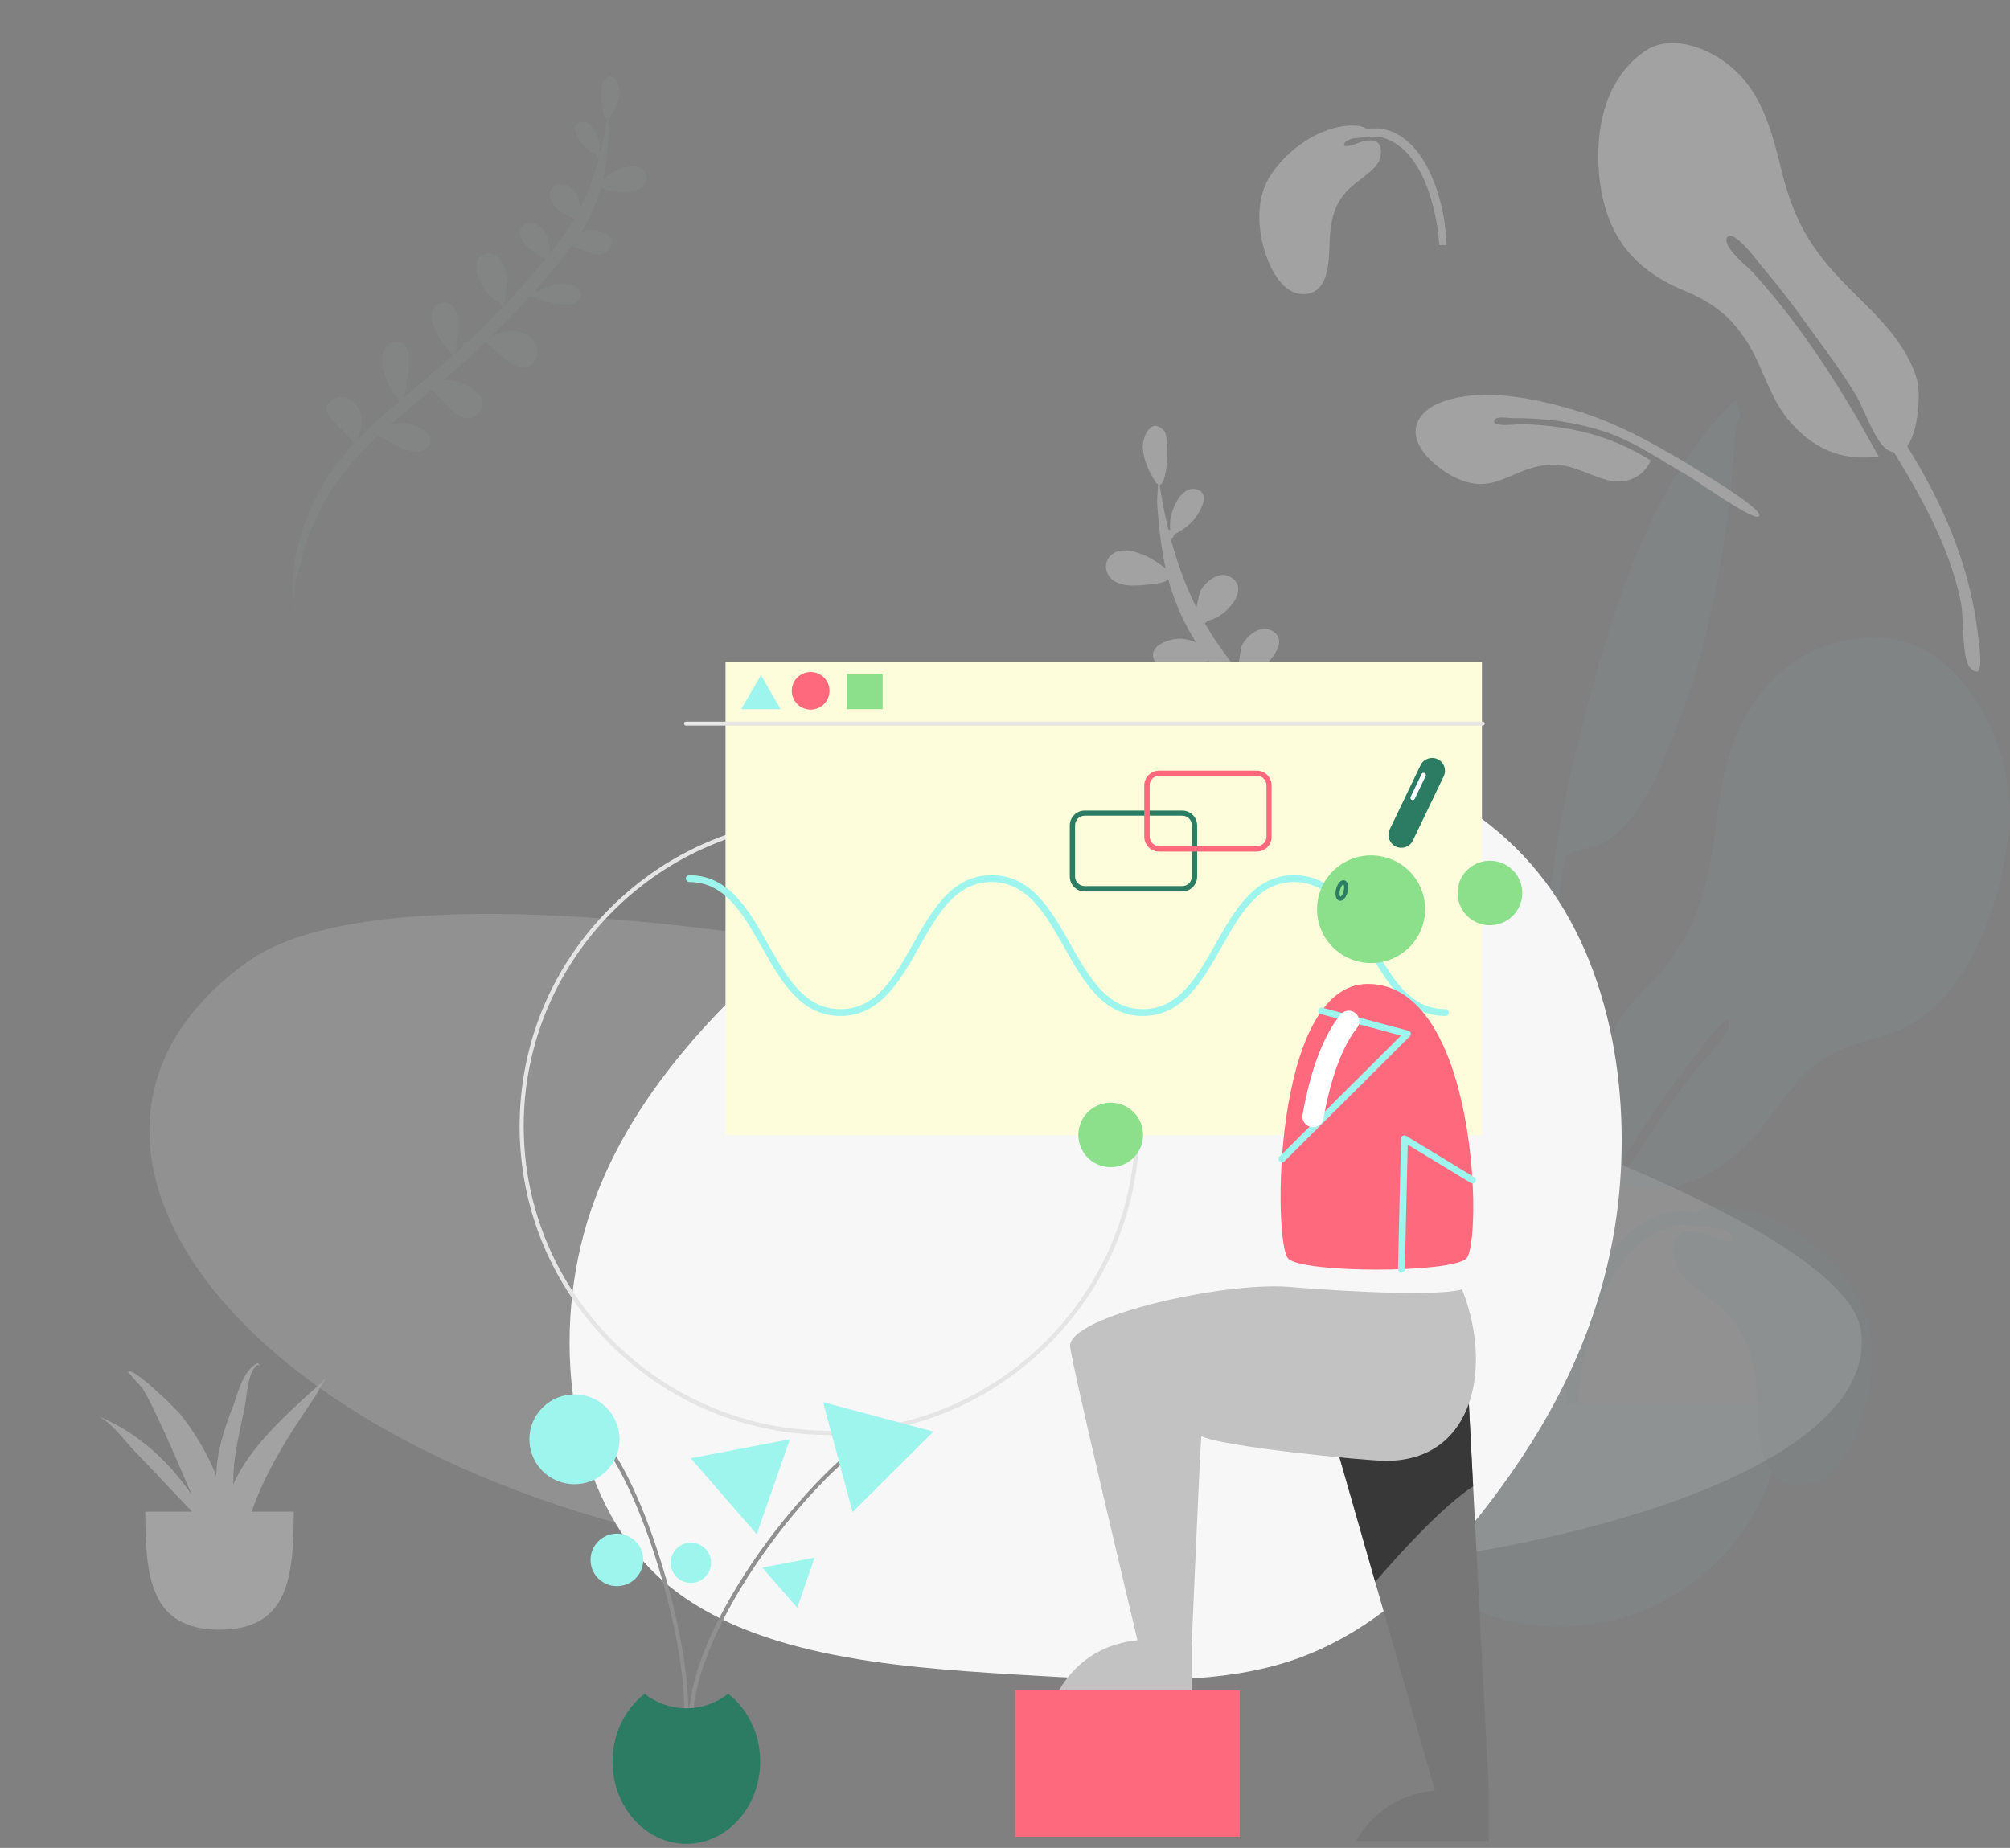 <svg width="522" height="480" viewBox="0 0 522 480" fill="none" xmlns="http://www.w3.org/2000/svg">
<rect x="0" y="0" width="522" height="480" fill="#808080" stroke="none"/>
<g opacity="0.3">
<g opacity="0.505">
<path fill-rule="evenodd" clip-rule="evenodd" d="M483.315 345.744C489.798 394.169 332.588 425.754 197.273 403.711C61.959 381.668 -0.117 295.589 64.453 249.722C129.022 203.856 476.833 297.32 483.315 345.744Z" fill="#F2F2F2"/>
</g>
<path fill-rule="evenodd" clip-rule="evenodd" d="M288.838 143.958C291.284 142.09 295.079 143.281 297.541 144.383C298.49 144.808 300.915 146.167 302.713 147.697C302.476 146.637 302.264 145.567 302.078 144.488C301.318 140.054 300.794 135.535 300.542 131.042C300.476 129.871 300.561 128.561 300.648 127.235C300.677 126.786 300.707 126.334 300.731 125.886C300.632 125.78 300.566 125.633 300.538 125.435C300.527 125.517 300.522 125.583 300.517 125.634C300.51 125.715 300.506 125.756 300.493 125.759C300.48 125.763 300.457 125.728 300.412 125.659C300.394 125.632 300.373 125.599 300.348 125.562C298.528 122.843 297 119.779 296.79 116.411C296.612 113.555 298.961 108.15 302.291 111.892C303.781 113.563 303.394 125.297 301.156 126.017C301.754 129.905 302.506 133.787 303.447 137.62C303.588 137.595 303.732 137.593 303.874 137.612C303.861 136.659 303.859 135.619 303.898 135.262C304.234 132.182 306.809 125.929 310.908 127.143C314.058 128.076 312.128 131.917 311.056 133.598C309.33 136.304 307.378 137.476 304.906 138.883C304.856 139.465 304.481 139.803 304.038 139.913C305.693 146.103 307.868 152.139 310.714 157.841L310.79 157.479L310.79 157.478C311.151 155.748 311.572 153.73 311.839 153.306C313.234 151.088 316.322 148.379 319.17 149.691C325.15 152.452 318.659 160.385 313.567 161.248C313.355 161.541 313.131 161.776 312.893 161.91C313.882 163.632 314.94 165.317 316.071 166.959C317.768 169.429 319.591 171.891 321.503 174.338C321.562 172.424 322.319 168.157 322.533 167.698C323.839 164.914 327.602 162.05 330.655 164.027C334.088 166.257 330.975 170.471 329.016 172.378C328.214 173.16 324.243 176.025 322.843 176.038C327.462 181.81 332.56 187.483 337.743 192.95C337.313 190.502 336.753 183.762 336.815 183.014C337.137 179.152 339.677 172.976 344.68 174.481C349.535 175.938 347.387 182.355 345.725 185.413C344.719 187.265 343.327 189.145 341.649 190.437C341.346 190.669 340.951 190.859 340.557 191.049C340.081 191.277 339.607 191.505 339.297 191.807C339.02 192.077 338.935 192.386 338.851 192.692C338.762 193.016 338.674 193.336 338.362 193.604C341.163 196.546 343.984 199.427 346.764 202.228C348.076 203.55 349.412 204.846 350.761 206.126C351.499 205.82 352.551 206.222 352.496 207.267C352.488 207.418 352.453 207.549 352.406 207.669C353.428 208.62 354.457 209.563 355.494 210.497C355.47 210.225 355.477 209.841 355.525 209.312C354.778 210.373 354.809 208.827 354.833 207.649L354.833 207.649C354.842 207.233 354.849 206.862 354.821 206.669C354.711 205.912 354.569 205.162 354.428 204.413C354.125 202.814 353.823 201.22 353.838 199.57C353.871 196.067 356.091 190.195 360.762 192.281C365.058 194.195 363.495 199.387 361.874 202.642C360.849 204.702 359.445 206.541 357.978 208.302C357.716 208.616 357.426 209.042 357.139 209.463C356.712 210.089 356.291 210.705 355.981 210.934C359.969 214.507 364.051 217.975 368.133 221.444L368.133 221.444L368.134 221.445C369.963 222.998 371.791 224.551 373.611 226.114C373.69 225.771 373.756 225.431 373.812 225.113C373.698 225.241 373.543 225.301 373.344 225.289C373.291 225.026 373.215 224.677 373.123 224.257C371.999 219.134 368.575 203.529 377.846 206.554C384.638 208.776 379.844 222.364 374.778 227.116C377.852 229.77 380.897 232.458 383.871 235.226C386.023 237.229 388.111 239.3 390.12 241.44C389.081 238.669 388.101 235.081 388.744 232.226C389.68 228.07 394.066 224.147 398.348 226.511C403.686 229.472 399.579 233.515 395.728 237.306C393.762 239.242 391.862 241.112 391.32 242.739C397.706 249.761 403.158 257.561 406.801 266.446C410.763 276.109 414.441 289.093 412.407 299.904C412.783 295.15 411.176 289.182 410.048 284.99C409.895 284.419 409.75 283.881 409.62 283.384C407.925 276.883 405.517 270.557 402.344 264.637C397.261 255.155 390.548 247.105 382.796 239.797C381.031 240.412 379.114 241.551 377.527 242.493C376.553 243.072 375.703 243.577 375.088 243.842C372.122 245.121 366.428 246.955 364.538 242.925C362.681 238.963 367.422 236.747 370.361 235.859C373.201 235.002 375.762 235.105 378.411 235.808C374.308 232.171 370.105 228.649 365.903 225.128L365.902 225.127C365.13 224.48 364.357 223.832 363.585 223.184C362.517 224.06 361.337 225.326 360.084 226.67L360.084 226.67C356.109 230.935 351.399 235.989 347.192 231.86C340.844 225.629 352.985 219.296 358.158 219.791C358.793 219.851 359.407 219.985 360.006 220.167C354.731 215.69 349.538 211.12 344.626 206.229C343.745 206.39 342.342 207.687 340.656 209.245C336.868 212.746 331.653 217.566 327.725 213.771C324.889 211.031 325.86 206.765 328.601 204.325C331.353 201.875 335.342 201.879 338.733 202.704C340.199 203.059 341.551 203.737 342.812 204.562C342.866 204.565 342.917 204.568 342.968 204.571C338.135 199.707 333.273 194.735 328.589 189.592C328.508 189.618 328.424 189.645 328.34 189.673C328.057 190.02 327.582 190.147 327.148 190.07C326.909 190.152 326.664 190.236 326.415 190.322C322.705 191.603 317.937 193.248 314.24 192.539C311.518 192.016 309.049 189.804 311.353 187.081C313.225 184.866 318.306 185.184 320.784 185.708C321.993 185.965 323.31 186.707 324.63 187.453C325.185 187.766 325.741 188.079 326.29 188.357C326.432 188.07 326.681 187.885 326.964 187.796C322.34 182.629 317.927 177.282 313.924 171.704C312.713 171.891 311.369 172.424 309.983 172.972C306.648 174.293 303.07 175.711 300.501 172.658C296.709 168.15 303.84 165.519 307.23 165.948C308.375 166.092 309.504 166.416 310.594 166.845C307.681 162.252 305.457 157.342 303.894 152.186C303.886 152.191 303.877 152.195 303.869 152.2C303.863 152.203 303.857 152.206 303.851 152.21C303.829 152.222 303.807 152.235 303.78 152.246C303.794 152.239 303.808 152.23 303.821 152.222C303.829 152.217 303.837 152.212 303.845 152.207C303.86 152.197 303.875 152.187 303.891 152.178C303.735 151.662 303.586 151.144 303.443 150.624C303.179 150.476 302.931 150.368 302.813 150.323C304.353 151.385 297.855 151.905 296.638 152.002C293.947 152.217 290.343 152.297 288.37 150.093C286.712 148.242 286.809 145.507 288.838 143.958ZM412.697 299.918C412.583 301.485 412.3 302.92 411.771 304.103C412.167 302.756 412.472 301.356 412.697 299.918Z" fill="#F2F2F2"/>
<path opacity="0.2" fill-rule="evenodd" clip-rule="evenodd" d="M166.685 43.908C164.9 42.559 162.128 43.421 160.33 44.219C159.637 44.527 157.866 45.511 156.553 46.618C156.726 45.851 156.882 45.077 157.017 44.297C157.574 41.09 157.959 37.822 158.144 34.574C158.193 33.726 158.131 32.78 158.068 31.821C158.047 31.496 158.025 31.169 158.008 30.845C158.08 30.768 158.129 30.662 158.149 30.519C158.157 30.578 158.161 30.626 158.164 30.663C158.17 30.722 158.172 30.751 158.182 30.754C158.191 30.756 158.208 30.731 158.241 30.681C158.254 30.661 158.269 30.638 158.288 30.611C159.618 28.644 160.735 26.428 160.889 23.993C161.02 21.927 159.307 18.02 156.874 20.727C155.786 21.935 156.064 30.421 157.697 30.94C157.259 33.752 156.709 36.559 156.02 39.331C155.917 39.313 155.812 39.311 155.708 39.325C155.719 38.636 155.72 37.885 155.692 37.626C155.448 35.399 153.57 30.879 150.577 31.758C148.276 32.434 149.684 35.21 150.467 36.425C151.726 38.382 153.15 39.228 154.955 40.245C154.991 40.666 155.265 40.91 155.588 40.989C154.377 45.465 152.787 49.831 150.707 53.956L150.652 53.694L150.652 53.694C150.389 52.442 150.082 50.983 149.887 50.677C148.87 49.073 146.616 47.115 144.536 48.066C140.169 50.064 144.905 55.798 148.623 56.42C148.777 56.632 148.941 56.801 149.114 56.899C148.392 58.144 147.619 59.363 146.792 60.551C145.553 62.337 144.22 64.118 142.824 65.888C142.781 64.504 142.23 61.419 142.074 61.088C141.122 59.075 138.375 57.005 136.145 58.436C133.638 60.05 135.909 63.096 137.338 64.474C137.924 65.039 140.822 67.109 141.844 67.118C138.47 71.293 134.746 75.397 130.959 79.353C131.274 77.583 131.686 72.708 131.64 72.167C131.407 69.375 129.555 64.91 125.901 66C122.356 67.056 123.921 71.695 125.134 73.906C125.868 75.244 126.883 76.604 128.108 77.537C128.329 77.705 128.617 77.842 128.905 77.979C129.252 78.144 129.599 78.309 129.825 78.527C130.027 78.722 130.089 78.945 130.15 79.166C130.215 79.4 130.279 79.632 130.507 79.826C128.46 81.954 126.4 84.038 124.369 86.065C123.41 87.021 122.435 87.959 121.449 88.885C120.911 88.664 120.142 88.955 120.182 89.71C120.188 89.82 120.213 89.915 120.248 90.001C119.501 90.689 118.749 91.372 117.992 92.047C118.009 91.85 118.005 91.573 117.97 91.19C118.515 91.957 118.492 90.84 118.475 89.988C118.469 89.687 118.464 89.419 118.485 89.279C118.565 88.731 118.669 88.189 118.773 87.648C118.994 86.492 119.215 85.339 119.205 84.145C119.182 81.612 117.564 77.367 114.152 78.877C111.015 80.263 112.154 84.017 113.336 86.37C114.084 87.859 115.109 89.188 116.179 90.461C116.37 90.688 116.582 90.996 116.792 91.3C117.103 91.752 117.41 92.198 117.636 92.364C114.723 94.949 111.741 97.458 108.759 99.968C107.424 101.092 106.088 102.216 104.758 103.347C104.701 103.099 104.653 102.853 104.612 102.623C104.695 102.715 104.808 102.759 104.953 102.75C104.992 102.56 105.048 102.308 105.115 102.004L105.115 102.004C105.938 98.299 108.444 87.014 101.674 89.204C96.713 90.814 100.209 100.637 103.906 104.072C101.66 105.992 99.436 107.937 97.263 109.939C95.692 111.388 94.166 112.887 92.698 114.435C93.459 112.431 94.175 109.836 93.707 107.772C93.025 104.767 89.824 101.932 86.697 103.643C82.798 105.786 85.795 108.708 88.605 111.448C90.04 112.847 91.427 114.199 91.822 115.375C87.156 120.454 83.173 126.097 80.51 132.523C77.613 139.512 74.923 148.902 76.404 156.718C76.132 153.281 77.307 148.964 78.132 145.933L78.132 145.933C78.244 145.52 78.35 145.131 78.445 144.772C79.685 140.07 81.445 135.495 83.765 131.213C87.479 124.355 92.384 118.532 98.046 113.244C99.335 113.688 100.734 114.511 101.893 115.192C102.604 115.61 103.224 115.975 103.673 116.166C105.838 117.09 109.995 118.414 111.376 115.499C112.734 112.634 109.273 111.033 107.127 110.392C105.054 109.773 103.185 109.849 101.25 110.358C104.247 107.726 107.317 105.178 110.387 102.631L110.389 102.629C110.953 102.161 111.516 101.693 112.08 101.224C112.859 101.857 113.72 102.772 114.634 103.744C117.536 106.826 120.973 110.479 124.045 107.492C128.683 102.984 119.82 98.409 116.043 98.769C115.58 98.812 115.131 98.909 114.694 99.041C118.547 95.802 122.34 92.496 125.928 88.957C126.572 89.073 127.596 90.011 128.826 91.136C131.591 93.667 135.397 97.15 138.266 94.404C140.337 92.422 139.63 89.338 137.63 87.574C135.622 85.804 132.709 85.808 130.233 86.406C129.162 86.663 128.175 87.154 127.254 87.751L127.195 87.755L127.14 87.758C130.67 84.239 134.222 80.641 137.644 76.921C137.683 76.933 137.722 76.946 137.762 76.959C137.783 76.966 137.805 76.972 137.826 76.979C138.033 77.23 138.379 77.322 138.696 77.266C138.87 77.325 139.049 77.386 139.231 77.448L139.231 77.448C141.939 78.373 145.42 79.561 148.12 79.046C150.107 78.668 151.911 77.067 150.23 75.099C148.863 73.498 145.154 73.73 143.344 74.11C142.461 74.296 141.5 74.833 140.535 75.373C140.13 75.599 139.724 75.826 139.323 76.027C139.219 75.82 139.038 75.686 138.831 75.622C142.209 71.884 145.434 68.016 148.358 63.981C149.243 64.116 150.223 64.5 151.235 64.897C153.669 65.85 156.282 66.874 158.158 64.666C160.929 61.405 155.723 59.505 153.247 59.816C152.412 59.921 151.587 60.156 150.792 60.466C152.92 57.144 154.546 53.593 155.689 49.864C155.7 49.87 155.71 49.875 155.72 49.881C155.736 49.89 155.752 49.899 155.772 49.907C155.755 49.898 155.74 49.889 155.725 49.879C155.714 49.872 155.702 49.865 155.691 49.858C155.805 49.485 155.914 49.11 156.018 48.734C156.212 48.627 156.392 48.549 156.479 48.517C155.354 49.285 160.098 49.658 160.987 49.728C162.951 49.883 165.583 49.939 167.024 48.345C168.235 47.005 168.166 45.028 166.685 43.908ZM76.111 156.41C76.197 157.453 76.455 158.406 76.963 159.187C76.59 158.294 76.311 157.365 76.111 156.41Z" fill="#C1DEE2"/>
<g opacity="0.2">
<path fill-rule="evenodd" clip-rule="evenodd" d="M338.84 195.567C349.704 195.003 363.139 201.344 364.298 213.153C365.14 221.733 364.879 230.289 366.182 238.856C367.224 245.703 369.428 252.276 372.433 258.513C375.323 264.51 381.317 269.616 382.876 276.023C383.87 280.105 383.314 285.848 381.943 289.841C380.277 294.697 381.162 294.313 384.483 298.387C390.99 306.371 396.849 314.558 400.993 324.093C406.961 337.828 410.874 353.882 408.659 368.916C408.377 370.825 408.043 377.676 405.414 378.155C402.478 378.69 403.851 374.772 404.008 373.506C405.007 365.43 405.894 358.371 404.689 350.169C400.039 318.522 377.337 297.671 362.554 270.812C361.741 269.427 360.026 266.129 358.833 263.953C356.95 260.517 355.056 253.98 352.507 251.433C347.706 246.634 352.12 256.282 353.055 258.123C354.238 260.453 355.54 262.929 356.752 264.971C362.298 274.433 368.489 284.762 374.217 294.517C349.443 300.161 331.996 270.378 325.348 250.797C319.87 234.665 313.316 196.947 338.84 195.567Z" fill="#69A1AC"/>
<path fill-rule="evenodd" clip-rule="evenodd" d="M484.446 165.608C466.285 167.049 454.626 179.033 449.199 195.794C446.274 204.827 445.939 214.106 444.313 223.388C441.868 237.354 436.607 247.938 426.324 257.887C423.14 260.969 420.793 264.133 419.124 267.518C415.812 270.897 412.93 274.721 410.811 279.397C408.106 285.369 407.34 292.533 410.464 298.486C411.304 300.087 413.399 303.299 415.571 304.759C407.441 322.074 402.97 341.038 403.474 359.977C403.779 371.41 404.337 382.848 404.988 394.267C405.163 397.333 406.162 402.396 407.662 397.254C409.034 392.55 407.313 385.167 407.154 380.253C406.379 356.317 405.716 334.553 415.57 312.19C416.603 309.846 417.698 307.521 418.839 305.214C418.906 305.176 418.968 305.129 419.031 305.083C419.075 305.117 419.114 305.153 419.158 305.186C419.231 305.056 419.33 304.901 419.447 304.728C419.774 304.391 420.06 303.964 420.332 303.488C421.206 302.276 422.195 300.854 422.2 300.074C422.2 300.068 422.197 300.059 422.197 300.053C428.296 290.096 435.283 280.687 442.419 271.463C442.366 271.53 450.16 260.918 448.955 266.787C448.374 269.615 442.641 275.001 440.325 277.997C435.203 284.661 429.188 293.106 424.19 301.272C423.518 301.658 422.567 303.556 421.88 304.969C421.501 305.685 421.147 306.408 420.799 307.037C438.509 312.888 452.286 301.101 461.68 287.392C461.692 287.376 461.702 287.359 461.712 287.343C464.571 283.555 467.499 279.794 471.158 276.799C477.262 271.803 483.799 270.921 490.995 268.462C510.621 261.757 518.965 236.322 521.615 217.449C524.605 196.158 509.98 163.509 484.446 165.608Z" fill="#89C5CC"/>
<path fill-rule="evenodd" clip-rule="evenodd" d="M448.572 105.984C429.933 125.383 420.928 152.29 413.798 177.585C405.834 205.837 400.574 234.525 400.372 263.898C400.24 283.197 399.715 302.616 400.841 321.892C401.241 328.738 401.923 335.595 403.008 342.368C403.098 342.924 405.525 358.046 407.848 354.522C409.169 352.518 405.36 338.836 405.072 336.557C403.452 323.721 403.076 310.791 403.155 297.863C403.285 276.576 402.657 255.399 404.815 234.191C405.137 231.025 405.391 227.699 406.143 224.601C406.942 221.308 405.925 222.746 408.526 221.442C411.053 220.174 414.177 220.356 416.799 218.765C427.201 212.458 432.523 196.255 436.664 185.625C441.401 173.468 444.28 160.504 446.58 147.71C448.268 138.311 449.475 128.968 450.159 119.447C450.374 116.447 450.387 113.309 450.976 110.358C451.135 109.563 451.932 108.155 451.903 107.45C451.842 105.958 450.942 105.081 450.868 103.828C450.088 104.53 449.322 105.249 448.572 105.984Z" fill="#89C5CC"/>
<path fill-rule="evenodd" clip-rule="evenodd" d="M346.939 364.445C346.939 396.526 372.946 422.533 405.028 422.533C437.109 422.533 463.116 396.526 463.116 364.445" fill="#89C5CC"/>
<path fill-rule="evenodd" clip-rule="evenodd" d="M444.836 313.586C459.212 312.526 475.268 324.124 482.202 336.194C487.793 345.925 486.851 358.704 483.398 369.043C481.086 375.964 476.039 385.833 467.624 385.929C457.094 386.049 456.587 373.036 456.383 365.429C456.113 355.314 454.834 346.504 446.865 339.61C445.881 338.759 444.848 337.962 443.816 337.166C442.9 336.459 441.983 335.752 441.101 335.007C440.96 334.888 440.818 334.769 440.676 334.649C437.858 332.281 434.898 329.793 434.538 325.889C434.016 320.231 437.209 319.213 442.086 320.264C442.243 320.298 442.67 320.46 443.252 320.68C445.742 321.624 451.056 323.638 450.051 321.23C449.672 320.323 448.29 319.604 446.545 319.066C442.029 318.575 436.645 318.005 435.096 318.345C418.389 322.01 411.884 345.153 410.157 359.856C409.971 361.443 409.82 363.035 409.688 364.63H406.619C406.832 360.779 407.113 356.935 407.757 353.127C410.219 338.563 417.918 317.172 434.804 314.808C435.427 314.72 437.718 314.705 440.494 314.868C441.81 314.133 443.283 313.688 444.836 313.586Z" fill="#69A1AC"/>
</g>
<path fill-rule="evenodd" clip-rule="evenodd" d="M37.732 392.658C37.732 409.597 39.068 423.329 57.011 423.329C74.953 423.329 76.289 409.597 76.289 392.658" fill="#F2F2F2"/>
<path fill-rule="evenodd" clip-rule="evenodd" d="M62.348 382.09C61.691 383.227 61.104 384.387 60.586 385.564C60.568 383.139 60.702 380.697 61.068 378.221C61.694 373.981 62.65 369.762 63.548 365.55C64.193 362.523 64.153 357.086 66.602 354.674C67.274 354.153 67.436 355.175 67.436 355.619C67.444 355.713 67.434 353.808 66.782 354.139C62.906 356.141 61.65 362.435 60.41 365.586C58.599 370.186 57.059 374.888 56.425 379.674C56.264 380.883 56.177 382.091 56.157 383.298C56.025 382.975 55.901 382.65 55.764 382.328C53.528 377.082 50.509 371.963 46.744 367.241C45.817 366.08 34.164 354.617 33.252 356.372C33.342 356.627 33.53 356.838 33.818 357.006C33.834 357.025 33.835 357.015 33.825 356.986C34.51 358.092 36.455 359.799 37.062 360.768C38.587 363.206 39.772 365.793 40.977 368.33C43.522 373.693 45.883 379.109 48.172 384.537C48.706 385.802 49.261 387.059 49.828 388.312C43.986 379.886 36.192 372.236 25.463 367.856C29.128 369.721 31.53 373.228 34.005 375.913C36.989 379.152 40.133 382.304 43.123 385.54C46.65 389.357 50.8 393.376 54.192 397.6C57.478 404.499 60.672 411.405 62.643 418.657C61.835 416.151 62.579 412.689 62.441 410.059C62.331 407.966 62.087 405.89 61.752 403.818C62.166 404.753 62.523 405.688 62.685 406.558C62.537 405.099 62.367 403.649 62.184 402.207C62.653 400.856 63.114 399.596 63.425 398.558C65.021 393.234 66.92 388.001 69.507 382.9C71.9 378.182 74.646 373.524 77.637 369.009C79.033 366.903 80.448 364.805 81.853 362.704C82.774 361.329 83.65 359.126 84.931 357.808C76.65 365.379 67.602 373.005 62.348 382.09Z" fill="#F2F2F2"/>
<path fill-rule="evenodd" clip-rule="evenodd" d="M497.836 98.533C495.462 90.615 489.889 84.417 484.103 78.739C472.839 67.684 466.781 60.848 462.767 44.677C460.406 35.166 458.003 25.088 450.515 18.187C445.063 13.163 435.679 8.941 428.388 12.539C417.171 19.234 414.158 32.974 415.289 45.277C416.692 60.526 423.815 69.929 437.499 75.545C445.209 78.709 450.334 82.882 454.52 90.155C457.868 95.971 459.82 103.253 464.027 108.526C470.317 116.407 478.188 119.91 487.89 118.601C478.803 101.881 468.185 85.005 455.379 70.928C454.181 69.513 447.11 64.096 448.536 61.684C450.107 59.028 457.365 69.004 457.314 68.944C461.036 73.216 464.479 77.755 467.861 82.338C467.852 82.343 467.842 82.345 467.833 82.35C471.315 87.053 474.769 91.825 478.157 96.657C479.527 98.701 480.861 100.771 482.138 102.893C484.011 106.007 486.984 114.844 490.051 116.758C490.706 117.168 491.313 117.397 491.88 117.491C493.972 120.916 496.007 124.369 497.943 127.862C502.998 136.986 507.337 146.619 509.329 156.92C509.91 159.927 509.499 171.173 511.551 173.344C515.303 177.313 514.204 169.669 513.98 167.361C512.116 148.253 505.256 131.973 495.296 115.909C498.356 111.913 498.798 101.742 497.836 98.533Z" fill="#F2F2F2"/>
<path fill-rule="evenodd" clip-rule="evenodd" d="M369.323 107.766C373.279 103.105 382.788 102.315 388.604 102.627C395.8 103.013 403.192 104.764 410.039 106.883C421.317 110.372 432.276 116.739 442.209 122.902C443.406 123.644 458.154 132.513 456.848 134.069C455.555 135.611 441.078 125.077 437.851 123.261C430.966 119.385 424.652 114.802 417.062 112.242C409.204 109.592 400.893 108.542 392.63 108.615C391.569 108.624 388.11 107.885 388.035 109.454C387.962 110.988 393.686 110.188 394.696 110.197C398.865 110.235 403.059 110.628 407.169 111.35C414.869 112.703 422.108 115.43 428.703 119.612C426.863 123.891 422.451 125.864 417.824 124.793C413.824 123.867 409.926 121.584 406.01 120.924C403.312 120.47 400.612 120.74 397.996 121.5C391.097 123.505 387.119 127.613 379.533 124.755C373.587 122.516 363.642 114.469 369.323 107.766Z" fill="#F2F2F2"/>
<path fill-rule="evenodd" clip-rule="evenodd" d="M352.312 32.666C343.529 32.025 333.72 39.035 329.483 46.33C326.068 52.212 326.643 59.935 328.753 66.184C330.165 70.367 333.249 76.332 338.39 76.39C344.823 76.463 345.133 68.597 345.257 63.999C345.423 57.886 346.204 52.561 351.073 48.395C351.674 47.88 352.305 47.399 352.935 46.917C353.495 46.49 354.055 46.063 354.594 45.613C354.68 45.541 354.767 45.469 354.854 45.397C356.575 43.965 358.384 42.461 358.604 40.102C358.923 36.682 356.972 36.067 353.992 36.702C353.896 36.722 353.635 36.82 353.28 36.954C351.759 37.524 348.512 38.741 349.126 37.286C349.357 36.738 350.202 36.303 351.268 35.978C354.027 35.681 357.317 35.337 358.263 35.542C368.47 37.758 372.444 51.745 373.499 60.631C373.619 61.638 373.714 62.647 373.797 63.658H375.669C375.538 61.284 375.367 58.913 374.966 56.564C373.461 47.762 368.757 34.833 358.441 33.404C358.061 33.351 356.661 33.342 354.965 33.441C354.161 32.996 353.261 32.728 352.312 32.666Z" fill="#F2F2F2"/>
</g>
<path d="M397.769 224.642C418.307 248.286 423.681 283.631 420.156 313.21C416.63 342.721 404.273 366.535 389.656 386.596C375.074 406.588 358.233 422.828 338.071 430.402C317.875 437.976 294.359 436.816 263.175 434.939C231.991 432.995 193.243 430.265 170.89 409.488C148.572 388.643 142.65 349.783 152.543 317.236C162.538 284.688 188.348 258.384 216.451 236.072C244.554 213.759 275.053 195.336 308.188 192.129C341.323 188.99 377.162 200.931 397.769 224.642Z" fill="#F7F7F7"/>
<path d="M215.424 372.744C193.928 372.744 173.732 364.386 158.533 349.238C143.335 334.09 134.949 313.961 134.949 292.535C134.949 271.11 143.335 250.947 158.533 235.799C173.732 220.651 193.928 212.292 215.424 212.292C236.921 212.292 257.117 220.651 272.315 235.799C287.513 250.947 295.9 271.076 295.9 292.501C295.9 313.927 287.513 334.056 272.315 349.204C257.117 364.351 236.921 372.744 215.424 372.744ZM215.424 213.35C171.644 213.35 136.01 248.866 136.01 292.501C136.01 336.137 171.644 371.652 215.424 371.652C259.205 371.652 294.839 336.137 294.839 292.501C294.839 248.866 259.205 213.35 215.424 213.35Z" fill="#E5E5E5"/>
<path d="M178.25 445.379C177.976 445.379 177.737 445.14 177.737 444.867C177.737 434.086 174.964 419.314 170.137 404.336C165.585 390.178 159.937 378.544 155.418 373.938C155.213 373.734 155.213 373.392 155.418 373.188C155.624 372.983 155.966 372.983 156.172 373.188C160.861 377.964 166.475 389.461 171.13 403.995C175.991 419.075 178.764 433.984 178.764 444.867C178.764 445.14 178.558 445.379 178.25 445.379Z" fill="#909090"/>
<path d="M179.38 447.801C179.106 447.801 178.866 447.563 178.866 447.29C178.866 431.357 190.573 412.593 197.522 402.801C207.928 388.233 220.627 375.508 229.904 370.458C230.143 370.322 230.486 370.424 230.622 370.663C230.759 370.902 230.657 371.243 230.417 371.38C211.419 381.751 179.927 422.384 179.927 447.29C179.893 447.563 179.688 447.801 179.38 447.801Z" fill="#909090"/>
<path d="M384.864 172H188.417V294.889H384.864V172Z" fill="#FEFDDB"/>
<path d="M375.382 263.911C365.045 263.911 359.91 254.836 354.981 246.068C350.052 237.334 345.397 229.112 336.086 229.112C326.775 229.112 322.12 237.334 317.191 246.068C312.227 254.836 307.127 263.911 296.79 263.911C286.452 263.911 281.317 254.836 276.388 246.068C271.459 237.334 266.804 229.112 257.527 229.112C248.217 229.112 243.561 237.334 238.666 246.068C233.703 254.836 228.603 263.911 218.265 263.911C207.928 263.911 202.793 254.836 197.864 246.068C192.935 237.334 188.279 229.112 179.003 229.112C178.524 229.112 178.113 228.702 178.113 228.225C178.113 227.747 178.524 227.338 179.003 227.338C189.341 227.338 194.475 236.413 199.404 245.181C204.333 253.915 208.989 262.137 218.265 262.137C227.542 262.137 232.231 253.915 237.126 245.181C242.09 236.413 247.19 227.338 257.527 227.338C267.865 227.338 272.999 236.413 277.929 245.181C282.858 253.915 287.513 262.137 296.79 262.137C306.1 262.137 310.756 253.915 315.685 245.181C320.648 236.413 325.748 227.338 336.086 227.338C346.424 227.338 351.558 236.413 356.487 245.181C361.416 253.915 366.072 262.137 375.382 262.137C375.862 262.137 376.272 262.546 376.272 263.024C376.272 263.502 375.862 263.911 375.382 263.911Z" fill="#9EF5EE"/>
<path d="M197.624 175.377L192.49 184.214H202.725L197.624 175.377Z" fill="#9EF5EE"/>
<path d="M210.529 184.316C213.233 184.316 215.424 182.132 215.424 179.438C215.424 176.743 213.233 174.559 210.529 174.559C207.826 174.559 205.634 176.743 205.634 179.438C205.634 182.132 207.826 184.316 210.529 184.316Z" fill="#FE697D"/>
<path d="M229.219 174.968H219.943V184.214H229.219V174.968Z" fill="#8CE08C"/>
<path d="M385.07 188.478H178.147C177.874 188.478 177.634 188.24 177.634 187.967C177.634 187.694 177.874 187.455 178.147 187.455H385.07C385.344 187.455 385.583 187.694 385.583 187.967C385.583 188.24 385.344 188.478 385.07 188.478Z" fill="#E5E5E5"/>
<path d="M380.106 338.252L386.644 464.962L372.85 465.747L344.575 367.081L380.106 338.252Z" fill="#777777"/>
<path d="M376.307 464.962C371.515 464.962 359.602 465.542 352.106 478.234C359.945 478.234 386.644 478.234 386.644 478.234V464.962H376.307Z" fill="#777777"/>
<path d="M382.571 386.084L380.106 338.218L344.575 367.047L357.138 410.887C365.25 401.505 374.972 391.133 382.571 386.084Z" fill="#383838"/>
<path fill-rule="evenodd" clip-rule="evenodd" d="M342.453 232.83C344.301 225.325 351.901 220.753 359.431 222.595C366.962 224.438 371.549 232.012 369.7 239.517C367.852 247.023 360.253 251.595 352.722 249.752C345.191 247.91 340.605 240.336 342.453 232.83Z" fill="#8CE08C"/>
<path fill-rule="evenodd" clip-rule="evenodd" d="M378.771 229.965C379.867 225.461 384.453 222.732 388.938 223.824C393.456 224.916 396.194 229.487 395.099 233.957C394.004 238.46 389.417 241.189 384.933 240.098C380.414 239.006 377.676 234.468 378.771 229.965Z" fill="#8CE08C"/>
<path fill-rule="evenodd" clip-rule="evenodd" d="M280.291 292.808C281.386 288.305 285.973 285.575 290.457 286.667C294.975 287.759 297.714 292.33 296.619 296.8C295.523 301.303 290.936 304.033 286.452 302.941C281.934 301.849 279.195 297.312 280.291 292.808Z" fill="#8CE08C"/>
<path d="M348.067 233.99C347.964 233.99 347.895 233.99 347.827 233.956C347.553 233.888 347.074 233.649 346.903 232.762C346.8 232.25 346.834 231.602 346.971 230.954C347.142 230.306 347.416 229.726 347.724 229.316C348.306 228.6 348.854 228.634 349.128 228.668C349.983 228.873 350.36 230.135 349.983 231.67C349.812 232.319 349.538 232.899 349.23 233.308C348.785 233.854 348.375 233.99 348.067 233.99ZM348.854 229.692C348.717 229.692 348.238 230.169 347.998 231.193C347.758 232.216 347.964 232.864 348.101 232.933C348.238 232.933 348.717 232.455 348.957 231.432C349.196 230.408 348.991 229.76 348.854 229.692Z" fill="#2B7C63"/>
<path d="M362.478 219.9C364.121 220.685 366.14 220.003 366.927 218.331L374.937 201.648C375.725 200.01 375.04 197.997 373.363 197.213C371.72 196.428 369.7 197.11 368.913 198.782L360.903 215.465C360.116 217.103 360.834 219.081 362.478 219.9Z" fill="#2B7C63"/>
<path d="M366.619 207.789C366.927 207.925 367.27 207.789 367.407 207.516L370.248 201.579C370.385 201.272 370.248 200.931 369.974 200.795C369.666 200.658 369.324 200.795 369.187 201.068L366.346 207.004C366.209 207.277 366.346 207.652 366.619 207.789Z" fill="white"/>
<path d="M299.152 425.898C294.359 425.898 282.447 426.478 274.951 439.17C282.789 439.17 309.489 439.17 309.489 439.17V425.898H299.152Z" fill="#C2C2C2"/>
<path d="M321.983 439.067H263.655V477.108H321.983V439.067Z" fill="#FE697D"/>
<path d="M355.221 255.586C383.906 255.586 385.035 323.172 380.757 326.959C376.478 330.746 338.551 330.746 334.58 326.959C330.541 323.172 330.438 255.586 355.221 255.586Z" fill="#FE697D"/>
<path fill-rule="evenodd" clip-rule="evenodd" d="M335.025 334.294C338.824 334.636 371.206 337.194 379.695 334.943C387.637 354.662 383.05 379.465 359.944 379.465C354.57 379.465 316.335 375.678 311.988 373.017C311.543 378.646 309.523 426.274 309.523 426.274H295.454C295.454 426.274 277.894 352.718 277.894 349.613C277.894 341.8 318.149 332.827 335.025 334.294Z" fill="#C2C2C2"/>
<path d="M307.025 231.568H281.694C279.538 231.568 277.826 229.828 277.826 227.713V214.407C277.826 212.258 279.572 210.552 281.694 210.552H307.025C309.181 210.552 310.893 212.292 310.893 214.407V227.713C310.893 229.828 309.147 231.568 307.025 231.568ZM281.694 211.883C280.291 211.883 279.195 213.009 279.195 214.373V227.679C279.195 229.078 280.325 230.169 281.694 230.169H307.025C308.428 230.169 309.523 229.044 309.523 227.679V214.373C309.523 212.975 308.394 211.883 307.025 211.883H281.694Z" fill="#2B7C63"/>
<path d="M326.365 221.197H301.034C298.878 221.197 297.166 219.457 297.166 217.341V204.036C297.166 201.887 298.912 200.181 301.034 200.181H326.365C328.521 200.181 330.233 201.921 330.233 204.036V217.341C330.267 219.457 328.521 221.197 326.365 221.197ZM301.069 201.511C299.665 201.511 298.57 202.637 298.57 204.002V217.307C298.57 218.706 299.699 219.798 301.069 219.798H326.399C327.802 219.798 328.898 218.672 328.898 217.307V204.002C328.898 202.603 327.768 201.511 326.399 201.511H301.069Z" fill="#FE697D"/>
<path d="M189.101 439.989C186.02 442.343 182.289 443.741 178.25 443.741C174.211 443.741 170.48 442.343 167.399 439.989C162.367 443.844 159.081 450.292 159.081 457.593C159.081 469.397 167.673 478.95 178.25 478.95C188.827 478.95 197.419 469.397 197.419 457.593C197.419 450.292 194.133 443.844 189.101 439.989Z" fill="#2B7C63"/>
<path d="M363.95 330.576C363.436 330.576 363.06 330.166 363.06 329.688L363.847 295.776C363.847 295.469 364.018 295.162 364.292 295.026C364.566 294.889 364.908 294.889 365.182 295.06L382.845 305.773C383.256 306.011 383.393 306.557 383.153 306.967C382.913 307.376 382.366 307.512 381.955 307.274L365.593 297.346L364.84 329.723C364.84 330.2 364.429 330.576 363.95 330.576Z" fill="#9EF5EE"/>
<path d="M332.903 301.951C332.663 301.951 332.458 301.849 332.287 301.679C331.944 301.337 331.944 300.791 332.287 300.45L363.847 268.994L343.001 263.433C342.521 263.297 342.248 262.819 342.384 262.376C342.521 261.898 343.001 261.625 343.446 261.762L365.764 267.732C366.072 267.8 366.311 268.039 366.38 268.346C366.448 268.653 366.38 268.96 366.14 269.199L333.485 301.747C333.348 301.883 333.142 301.951 332.903 301.951Z" fill="#9EF5EE"/>
<path d="M341.015 292.808C340.844 292.808 340.707 292.808 340.536 292.774C339.03 292.501 338.003 291.068 338.277 289.567C340.331 277.899 343.651 269.165 348.067 263.57C349.025 262.376 350.771 262.171 351.969 263.126C353.167 264.082 353.372 265.822 352.414 267.016C348.614 271.826 345.602 279.946 343.72 290.522C343.514 291.853 342.35 292.808 341.015 292.808Z" fill="white"/>
<path d="M149.189 385.538C155.654 385.538 160.895 380.314 160.895 373.87C160.895 367.426 155.654 362.202 149.189 362.202C142.723 362.202 137.482 367.426 137.482 373.87C137.482 380.314 142.723 385.538 149.189 385.538Z" fill="#9EF5EE"/>
<path d="M160.211 412.013C163.992 412.013 167.057 408.958 167.057 405.189C167.057 401.421 163.992 398.366 160.211 398.366C156.43 398.366 153.365 401.421 153.365 405.189C153.365 408.958 156.43 412.013 160.211 412.013Z" fill="#9EF5EE"/>
<path d="M179.414 411.16C182.306 411.16 184.651 408.823 184.651 405.94C184.651 403.057 182.306 400.72 179.414 400.72C176.521 400.72 174.177 403.057 174.177 405.94C174.177 408.823 176.521 411.16 179.414 411.16Z" fill="#9EF5EE"/>
<path d="M213.747 364.215L221.415 392.771L242.398 371.857L213.747 364.215Z" fill="#9EF5EE"/>
<path d="M197.967 407.202L207.038 417.642L211.556 404.609L197.967 407.202Z" fill="#9EF5EE"/>
<path d="M179.38 378.783L196.529 398.537L205.121 373.87L179.38 378.783Z" fill="#9EF5EE"/>
</svg>
